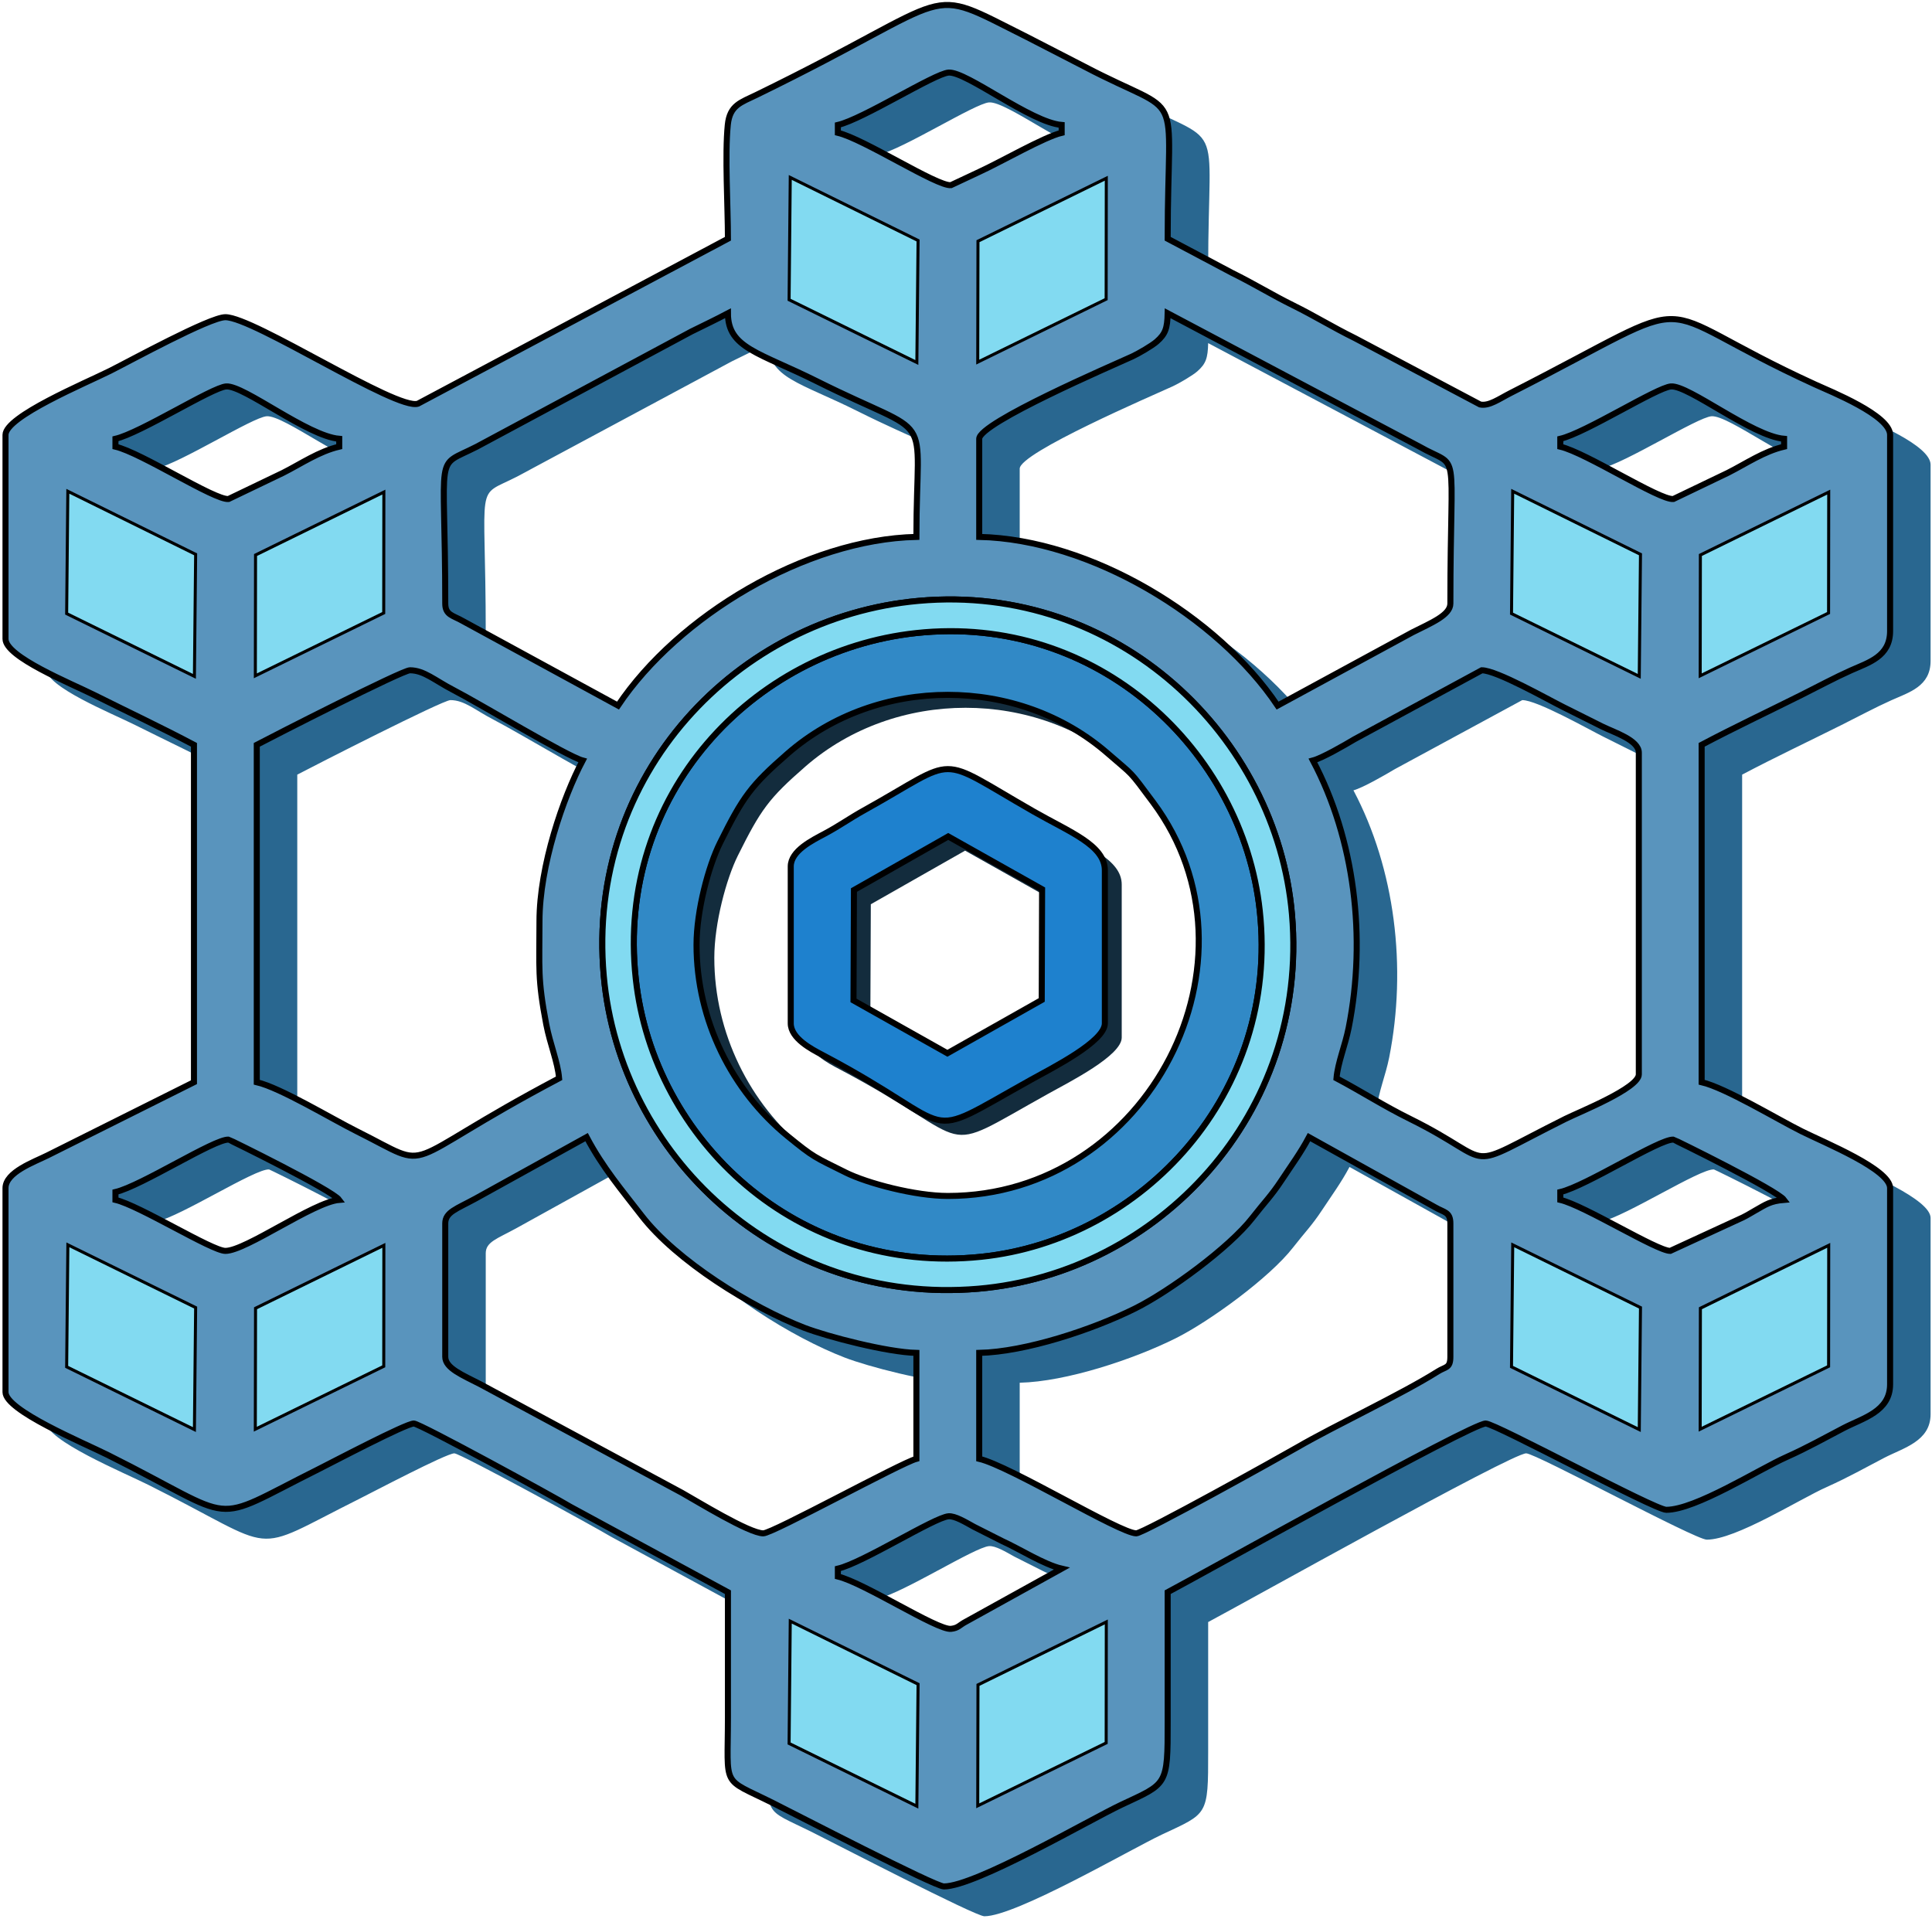 <svg width="454" height="451" viewBox="0 0 454 451" fill="none" xmlns="http://www.w3.org/2000/svg">
<path fill-rule="evenodd" clip-rule="evenodd" d="M167.855 225.059C167.855 216.973 170.668 206.523 173.375 201.078C178.773 190.219 180.648 187.613 189.277 180.094C210.379 161.715 243.426 161.715 264.527 180.094C270.723 185.492 269.336 183.746 275.164 191.59C302.52 228.387 274.262 284.059 226.902 284.059C219.285 284.059 208 281.086 202.898 278.543C195.426 274.816 195.543 275.113 189.285 270.02C176.187 259.359 167.855 242.746 167.855 225.059ZM219.434 151.793C181.109 155.953 148.836 189.645 153.578 233.055C157.719 270.937 191.602 302.844 234.754 298.348C272.687 294.395 304.883 259.926 300.207 216.984C296.117 179.437 262.137 147.156 219.434 151.793Z" fill="#132C3D"/>
<path fill-rule="evenodd" clip-rule="evenodd" d="M226.785 199.879L248.848 212.285L248.758 238.301L226.594 250.824L204.527 238.41L204.633 212.473L226.785 199.879ZM189.781 206.922V243.797C189.781 247.324 194.66 249.863 197.156 251.176C230.887 268.938 219.055 272.16 246.348 256.988C251.293 254.238 263.594 248.063 263.594 243.797V207.844C263.594 201.945 255.387 198.895 246.938 194.063C223.266 180.531 229.891 181.023 207.027 193.734C203.594 195.641 201.262 197.359 197.766 199.23C194.902 200.762 189.781 203.254 189.781 206.922Z" fill="#132C3D"/>
<path fill-rule="evenodd" clip-rule="evenodd" d="M269.129 388.691L269.102 416.328L239.629 430.762L239.684 403.137L269.129 388.691ZM195.562 388.504L224.895 402.969L224.617 430.852L195.301 416.453L195.562 388.504ZM206.406 375.605C212.297 374.23 229.105 363.535 232.418 363.297C233.941 363.184 236.316 364.629 238.379 365.77L245.129 369.176C249.074 370.957 254.859 374.641 258.996 375.605L236.387 388.121C234.973 388.859 234.695 389.574 232.977 389.75C229.734 390.082 212.477 378.859 206.406 377.449V375.605ZM438.891 300.195L438.863 327.836L409.395 342.266L409.445 314.637L438.891 300.195ZM365.336 300.078L394.656 314.473L394.379 342.359L365.059 327.961L365.336 300.078ZM276.523 367.309C272.691 367.309 246.812 351.469 239.621 349.793V324.902C250.539 324.66 266.344 319.406 276.238 314.48C284.246 310.492 298.348 300.203 303.816 293.172C306.578 289.621 308.246 288.016 310.664 284.348C312.902 280.953 315.164 277.895 317.121 274.203L346.75 290.688C348.832 291.918 350.336 291.746 350.336 294.484V325.824C350.336 328.539 349.234 328.105 347.348 329.293C338.812 334.676 323.105 342.008 314.395 347.066C310.676 349.227 278.191 367.309 276.523 367.309ZM114.145 325.824V294.484C114.145 291.816 116.809 291.078 121.23 288.656L147.355 274.203C151.176 281.414 155.719 286.734 160.273 292.641C168.473 303.277 186.152 314.238 198.484 318.988C204.086 321.145 218.062 324.754 224.859 324.902V349.793C221.211 350.766 191.082 367.309 188.875 367.309C185.547 367.309 173.215 359.703 169.797 357.793L122.434 332.289C118.187 330.102 114.145 328.496 114.145 325.824ZM99.363 300.195L99.34 327.836L69.867 342.266L69.918 314.637L99.363 300.195ZM25.812 300.078L55.133 314.473L54.852 342.359L25.535 327.961L25.812 300.078ZM376.168 287.109C382.246 285.695 399.523 274.551 402.754 274.789C402.93 274.805 427.07 286.648 428.758 288.953C425.539 289.219 424.52 289.996 422.004 291.422C420.586 292.227 420.352 292.426 419.051 293.078L402 300.938C398.84 300.938 381.809 290.266 376.168 288.953V287.109ZM36.641 287.109C42.723 285.695 60 274.551 63.23 274.789C63.406 274.805 87.543 286.648 89.231 288.953C83.152 289.457 67.297 300.938 62.477 300.938C59.312 300.938 42.285 290.266 36.641 288.953V287.109ZM225.375 148.199C272.086 144 309.508 179.969 313.117 221.887C317.164 268.859 281.617 306.207 239.391 309.824C192.309 313.859 155.164 278.453 151.395 236.316C147.156 188.984 182.793 152.023 225.375 148.199ZM318.043 185.707C320.242 185.121 325.441 182.117 327.801 180.711L357.715 164.508C361.191 164.508 373.094 171.266 376.781 173.109C380.223 174.828 382.563 176.004 386.008 177.719C388.77 179.094 394.621 180.898 394.621 183.863V259.453C394.621 262.727 380.59 268.305 377.398 269.902C351.898 282.641 362.375 280.559 340.809 269.895C334.605 266.828 329.371 263.438 323.578 260.375C323.883 256.703 325.609 252.699 326.441 248.488C330.641 227.305 327.828 204.184 318.043 185.707ZM136.285 223.504C136.285 234.508 135.813 236.902 137.883 247.719C138.773 252.363 140.582 256.559 140.898 260.375C101.504 281.203 112.445 282.355 93.363 272.84C87.367 269.848 75.414 262.59 69.856 261.297V182.02C73.66 180.012 104.027 164.508 105.84 164.508C109.152 164.508 111.691 166.891 115.992 169.109C122.285 172.359 142.75 184.727 146.434 185.707C141.887 194.297 136.285 210.469 136.285 223.504ZM438.891 123.207L438.855 150.828L409.398 165.246L409.441 137.645L438.891 123.207ZM365.332 123.012L394.656 137.484L394.375 165.371L365.062 150.969L365.332 123.012ZM99.363 123.207L99.332 150.828L69.871 165.246L69.918 137.645L99.363 123.207ZM25.805 123.012L55.133 137.484L54.852 165.371L25.535 150.969L25.805 123.012ZM239.621 110.121C239.621 106.355 270.848 92.934 275.605 90.762C276.937 90.152 280.211 88.266 281.336 87.273C283.363 85.492 283.828 84.176 283.906 80.621L342.996 111.922C352.887 117.59 350.336 110.309 350.336 148.836C350.336 151.57 345.754 153.406 341.418 155.598L309.738 172.805C295.719 151.887 265.738 133.746 239.621 133.164V110.121ZM154.738 172.805L118.32 152.961C115.973 151.602 114.145 151.559 114.145 148.836C114.145 111.766 111.387 117.18 121.535 111.973L171.957 84.918C175.117 83.356 177.723 82.129 180.57 80.621C180.57 88.836 187.93 89.828 201.484 96.598C229.832 110.762 224.859 102.105 224.859 133.164C198.832 133.742 168.855 151.738 154.738 172.805ZM376.168 110.121C382.059 108.746 398.871 98.051 402.18 97.809C406.328 97.508 421.277 109.496 428.758 110.121V111.961C423.984 113.074 419.84 115.953 415.543 118.117L402.738 124.266C399.5 124.598 382.238 113.375 376.168 111.961V110.121ZM36.641 110.121C42.531 108.746 59.348 98.051 62.652 97.809C66.805 97.508 81.75 109.496 89.231 110.121V111.961C84.457 113.074 80.312 115.953 76.016 118.117L63.215 124.266C59.973 124.598 42.715 113.375 36.641 111.961V110.121ZM269.129 49.461L269.094 77.082L239.629 91.531L239.684 63.906L269.129 49.461ZM195.562 49.273L224.895 63.738L224.617 91.621L195.301 77.223L195.562 49.273ZM206.406 36.375C212.293 35.004 229.109 24.305 232.418 24.062C236.609 23.762 251.695 35.766 258.996 36.375V38.219C254.934 39.16 244.699 45.082 239.594 47.41L232.977 50.52C229.734 50.852 212.477 39.629 206.406 38.219V36.375ZM180.57 63.105L107.727 101.867C102.715 103.504 69.121 81.543 62.477 81.543C58.789 81.543 39.914 91.891 35.414 94.141C29.523 97.082 10.809 104.863 10.809 109.195V157.133C10.809 161.383 26.059 167.516 31.723 170.344C39.766 174.363 47.43 177.969 55.094 182.02V261.297L20.648 278.504C17.496 280.074 10.809 282.445 10.809 286.188V334.121C10.809 338.445 29.039 345.996 34.797 348.871C66.644 364.781 57.789 365.5 84.312 352.25C87.5 350.656 104.891 341.496 106.762 341.496C108.156 341.496 139.98 358.898 143.488 361.031L180.57 381.137C180.57 390.969 180.574 400.801 180.57 410.633C180.566 427.414 178.902 424.562 191.027 430.605C195.941 433.055 229.18 450.27 231.316 450.27C238.73 450.27 265.715 434.516 273.008 431.086C283.801 426.012 283.926 426.785 283.906 411.555C283.891 401.414 283.906 391.273 283.906 381.137C292.613 376.531 355.223 341.496 358.637 341.496C360.883 341.496 398.348 361.777 401.078 361.777C407.91 361.777 422.82 352.285 429.285 349.398C434.313 347.156 438.477 344.785 442.746 342.566C447.32 340.188 453.668 338.676 453.668 332.277V286.188C453.668 281.758 438.379 275.578 432.891 272.84C427.039 269.922 414.992 262.602 409.383 261.297V182.02C417.051 177.969 424.711 174.363 432.754 170.344C436.906 168.27 440.539 166.293 444.469 164.531C448.66 162.656 453.668 161.27 453.668 155.289V109.195C453.668 104.594 439.758 99.039 436.02 97.332C393.957 78.113 412.453 74.973 364.48 99.367C361.805 100.73 359.438 102.496 357.328 102.051L327.887 86.457C322.453 83.773 318.578 81.32 313.43 78.777C308.281 76.234 304.406 73.781 298.973 71.098L283.906 63.105C283.906 25.793 288.457 35.305 264.395 22.684L251 15.785C225.621 3.109 236.305 5.418 187.32 29.289C183.621 31.094 181.012 31.699 180.539 36.34C179.824 43.391 180.57 55.5 180.57 63.105Z" fill="#296790"/>
<path fill-rule="evenodd" clip-rule="evenodd" d="M259.614 381.679L259.586 409.316L230.114 423.749L230.168 396.124L259.614 381.679ZM186.051 381.492L215.379 395.956L215.102 423.839L185.786 409.445L186.051 381.492ZM196.891 368.593C202.782 367.222 219.59 356.527 222.903 356.285C224.426 356.175 226.801 357.617 228.864 358.757L235.614 362.167C239.559 363.945 245.344 367.632 249.481 368.593L226.872 381.109C225.457 381.851 225.18 382.562 223.461 382.738C220.223 383.07 202.961 371.851 196.891 370.437V368.593ZM429.376 293.187L429.348 320.828L399.88 335.257L399.93 307.625L429.376 293.187ZM355.825 293.07L385.141 307.464L384.864 335.347L355.544 320.949L355.825 293.07ZM267.008 360.296C263.176 360.296 237.297 344.456 230.106 342.781V317.894C241.024 317.652 256.829 312.398 266.723 307.468C274.731 303.48 288.833 293.195 294.301 286.164C297.063 282.609 298.731 281.007 301.149 277.335C303.387 273.941 305.649 270.886 307.606 267.195L337.235 283.679C339.317 284.91 340.821 284.738 340.821 287.472V318.816C340.821 321.527 339.719 321.093 337.833 322.285C329.297 327.667 313.59 334.999 304.879 340.058C301.161 342.218 268.676 360.296 267.008 360.296ZM104.629 318.816V287.472C104.629 284.808 107.293 284.066 111.715 281.648L137.844 267.195C141.66 274.406 146.203 279.726 150.758 285.632C158.957 296.265 176.637 307.226 188.969 311.98C194.571 314.136 208.547 317.742 215.344 317.894V342.781C211.696 343.753 181.567 360.296 179.36 360.296C176.032 360.296 163.703 352.695 160.282 350.785L112.918 325.281C108.672 323.089 104.629 321.488 104.629 318.816ZM89.848 293.187L89.824 320.828L60.352 335.257L60.403 307.625L89.848 293.187ZM16.297 293.07L45.617 307.464L45.336 335.347L16.02 320.949L16.297 293.07ZM366.653 280.097C372.731 278.683 390.009 267.539 393.239 267.781C393.415 267.793 417.555 279.64 419.243 281.941C416.024 282.21 415.005 282.988 412.489 284.414C411.071 285.214 410.837 285.417 409.536 286.07L392.485 293.925C389.325 293.925 372.294 283.257 366.653 281.941V280.097ZM27.129 280.097C33.207 278.683 50.484 267.539 53.715 267.781C53.891 267.793 78.028 279.64 79.715 281.941C73.637 282.449 57.781 293.925 52.961 293.925C49.801 293.925 32.77 283.257 27.129 281.941V280.097ZM215.86 141.187C262.571 136.992 299.993 172.961 303.602 214.875C307.649 261.847 272.102 299.199 229.875 302.816C182.793 306.851 145.649 271.445 141.879 229.304C137.641 181.976 173.278 145.015 215.86 141.187ZM308.528 178.699C310.727 178.113 315.93 175.105 318.286 173.699L348.2 157.496C351.676 157.496 363.579 164.257 367.27 166.101C370.708 167.82 373.048 168.992 376.493 170.711C379.255 172.082 385.106 173.886 385.106 176.855V252.445C385.106 255.718 371.075 261.296 367.883 262.89C342.383 275.628 352.86 273.546 331.294 262.882C325.09 259.816 319.856 256.429 314.063 253.367C314.368 249.695 316.094 245.687 316.926 241.48C321.126 220.293 318.313 197.175 308.528 178.699ZM126.77 216.492C126.77 227.496 126.297 229.894 128.367 240.707C129.258 245.351 131.067 249.55 131.383 253.367C91.989 274.195 102.93 275.347 83.848 265.828C77.856 262.839 65.899 255.582 60.34 254.289V175.011C64.145 173 94.512 157.496 96.325 157.496C99.637 157.496 102.18 159.879 106.477 162.101C112.77 165.351 133.235 177.714 136.918 178.699C132.371 187.285 126.77 203.461 126.77 216.492ZM429.376 116.195L429.341 143.816L399.884 158.234L399.926 130.632L429.376 116.195ZM355.817 116.004L385.141 130.472L384.86 158.359L355.548 143.961L355.817 116.004ZM89.848 116.195L89.817 143.816L60.36 158.234L60.403 130.632L89.848 116.195ZM16.289 116.004L45.617 130.472L45.336 158.359L16.02 143.961L16.289 116.004ZM230.106 103.109C230.106 99.347 261.333 85.925 266.09 83.754C267.422 83.144 270.696 81.254 271.821 80.261C273.848 78.48 274.313 77.168 274.391 73.609L333.481 104.91C343.372 110.578 340.821 103.297 340.821 141.824C340.821 144.562 336.239 146.394 331.903 148.589L300.223 165.793C286.204 144.875 256.223 126.734 230.106 126.156V103.109ZM145.223 165.793L108.805 145.949C106.457 144.593 104.629 144.547 104.629 141.824C104.629 104.754 101.871 110.172 112.02 104.965L162.442 77.91C165.602 76.344 168.207 75.117 171.055 73.609C171.055 81.828 178.418 82.82 191.969 89.59C220.317 103.75 215.344 95.094 215.344 126.156C189.317 126.734 159.34 144.726 145.223 165.793ZM366.653 103.109C372.544 101.738 389.356 91.039 392.665 90.8C396.813 90.5 411.762 102.488 419.243 103.109V104.953C414.469 106.062 410.325 108.941 406.028 111.109L393.223 117.254C389.985 117.586 372.723 106.367 366.653 104.953V103.109ZM27.129 103.109C33.016 101.738 49.832 91.039 53.141 90.8C57.289 90.5 72.235 102.488 79.715 103.109V104.953C74.942 106.062 70.797 108.941 66.504 111.109L53.699 117.254C50.457 117.586 33.199 106.367 27.129 104.953V103.109ZM259.614 42.449L259.579 70.074L230.114 84.519L230.168 56.894L259.614 42.449ZM186.051 42.261L215.379 56.726L215.102 84.609L185.786 70.215L186.051 42.261ZM196.891 29.363C202.782 27.992 219.594 17.293 222.903 17.055C227.094 16.75 242.18 28.758 249.481 29.363V31.207C245.418 32.152 235.184 38.07 230.079 40.402L223.461 43.508C220.223 43.84 202.961 32.621 196.891 31.207V29.363ZM171.055 56.097L98.211 94.855C93.199 96.496 59.606 74.531 52.961 74.531C49.274 74.531 30.399 84.882 25.899 87.132C20.008 90.074 1.293 97.855 1.293 102.187V150.121C1.293 154.371 16.543 160.507 22.207 163.336C30.25 167.351 37.914 170.957 45.578 175.011V254.289L11.137 271.496C7.981 273.066 1.293 275.433 1.293 279.175V327.113C1.293 331.433 19.524 338.984 25.281 341.859C57.129 357.769 48.274 358.492 74.797 345.242C77.985 343.648 95.375 334.488 97.246 334.488C98.641 334.488 130.465 351.886 133.973 354.023L171.055 374.124C171.055 383.956 171.059 393.788 171.055 403.624C171.051 420.406 169.387 417.55 181.512 423.597C186.426 426.046 219.664 443.261 221.801 443.261C229.215 443.261 256.2 427.507 263.493 424.078C274.286 418.999 274.411 419.777 274.391 404.546C274.376 394.406 274.391 384.265 274.391 374.124C283.098 369.519 345.708 334.488 349.122 334.488C351.368 334.488 388.833 354.765 391.563 354.765C398.395 354.765 413.305 345.277 419.77 342.39C424.798 340.144 428.962 337.773 433.231 335.554C437.805 333.179 444.153 331.667 444.153 325.269V279.175C444.153 274.75 428.864 268.566 423.376 265.828C417.524 262.91 405.477 255.593 399.868 254.289V175.011C407.536 170.957 415.196 167.351 423.239 163.336C427.391 161.261 431.024 159.281 434.954 157.523C439.145 155.648 444.153 154.261 444.153 148.277V102.187C444.153 97.586 430.243 92.027 426.505 90.32C384.442 71.101 402.938 67.961 354.965 92.359C352.29 93.719 349.922 95.484 347.813 95.043L318.372 79.449C312.938 76.765 309.063 74.312 303.915 71.765C298.766 69.222 294.891 66.769 289.458 64.086L274.391 56.097C274.391 18.781 278.942 28.297 254.879 15.672L241.485 8.777C216.106 -3.903 226.789 -1.59 177.805 22.281C174.106 24.086 171.496 24.687 171.024 29.332C170.309 36.379 171.055 48.488 171.055 56.097Z" fill="#5994BD" stroke="black" stroke-width="1.419" stroke-miterlimit="22.926"/>
<path fill-rule="evenodd" clip-rule="evenodd" d="M163.676 222.023C163.676 213.937 166.489 203.488 169.196 198.043C174.594 187.179 176.469 184.578 185.098 177.058C206.2 158.675 239.247 158.675 260.348 177.058C266.543 182.457 265.157 180.711 270.985 188.55C298.34 225.351 270.083 281.019 222.723 281.019C215.106 281.019 203.821 278.05 198.719 275.507C191.246 271.781 191.364 272.078 185.106 266.984C172.012 256.324 163.676 239.71 163.676 222.023ZM215.254 148.754C176.93 152.914 144.657 186.609 149.399 230.019C153.539 267.902 187.426 299.804 230.575 295.312C268.512 291.359 300.704 256.89 296.028 213.949C291.938 176.402 257.958 144.117 215.254 148.754Z" fill="#3189C6" stroke="black" stroke-width="1.419" stroke-miterlimit="22.926"/>
<path fill-rule="evenodd" clip-rule="evenodd" d="M215.254 148.754C257.958 144.117 291.938 176.402 296.028 213.949C300.704 256.89 268.512 291.359 230.575 295.312C187.426 299.804 153.539 267.902 149.399 230.019C144.657 186.609 176.93 152.914 215.254 148.754ZM215.86 141.187C173.278 145.015 137.641 181.976 141.879 229.304C145.649 271.445 182.793 306.851 229.875 302.816C272.102 299.199 307.649 261.847 303.602 214.875C299.993 172.961 262.571 136.992 215.86 141.187Z" fill="#82DAF1" stroke="black" stroke-width="1.419" stroke-miterlimit="22.926"/>
<path fill-rule="evenodd" clip-rule="evenodd" d="M222.825 196.543L244.883 208.949L244.797 234.964L222.633 247.488L200.563 235.078L200.668 209.136L222.825 196.543ZM185.817 203.586V240.46C185.817 243.988 190.696 246.527 193.192 247.839C226.922 265.601 215.09 268.824 242.383 253.652C247.329 250.902 259.629 244.726 259.629 240.46V204.511C259.629 198.609 251.422 195.558 242.977 190.726C219.301 177.195 225.926 177.687 203.063 190.398C199.629 192.304 197.297 194.027 193.805 195.894C190.938 197.425 185.817 199.918 185.817 203.586Z" fill="#1E81CE" stroke="black" stroke-width="1.419" stroke-miterlimit="22.926"/>
<path fill-rule="evenodd" clip-rule="evenodd" d="M16.02 143.961L45.336 158.359L45.617 130.473L16.289 116.004L16.02 143.961Z" fill="#82DAF1"/>
<path fill-rule="evenodd" clip-rule="evenodd" d="M355.547 143.961L384.859 158.359L385.141 130.473L355.816 116.004L355.547 143.961Z" fill="#82DAF1"/>
<path fill-rule="evenodd" clip-rule="evenodd" d="M185.785 409.445L215.102 423.84L215.379 395.957L186.051 381.492L185.785 409.445Z" fill="#82DAF1"/>
<path fill-rule="evenodd" clip-rule="evenodd" d="M185.785 70.215L215.102 84.609L215.379 56.727L186.051 42.262L185.785 70.215Z" fill="#82DAF1"/>
<path fill-rule="evenodd" clip-rule="evenodd" d="M16.02 320.949L45.336 335.348L45.617 307.465L16.297 293.07L16.02 320.949Z" fill="#82DAF1"/>
<path fill-rule="evenodd" clip-rule="evenodd" d="M355.543 320.949L384.863 335.348L385.141 307.465L355.824 293.07L355.543 320.949Z" fill="#82DAF1"/>
<path fill-rule="evenodd" clip-rule="evenodd" d="M60.402 307.625L60.352 335.258L89.824 320.828L89.848 293.188L60.402 307.625Z" fill="#82DAF1"/>
<path fill-rule="evenodd" clip-rule="evenodd" d="M399.93 307.625L399.879 335.258L429.348 320.828L429.375 293.188L399.93 307.625Z" fill="#82DAF1"/>
<path fill-rule="evenodd" clip-rule="evenodd" d="M230.168 396.125L230.113 423.75L259.586 409.316L259.613 381.68L230.168 396.125Z" fill="#82DAF1"/>
<path fill-rule="evenodd" clip-rule="evenodd" d="M230.168 56.895L230.113 84.519L259.578 70.074L259.613 42.449L230.168 56.895Z" fill="#82DAF1"/>
<path fill-rule="evenodd" clip-rule="evenodd" d="M60.402 130.633L60.359 158.234L89.816 143.816L89.848 116.195L60.402 130.633Z" fill="#82DAF1"/>
<path fill-rule="evenodd" clip-rule="evenodd" d="M399.926 130.633L399.883 158.234L429.34 143.816L429.375 116.195L399.926 130.633Z" fill="#82DAF1"/>
</svg>
